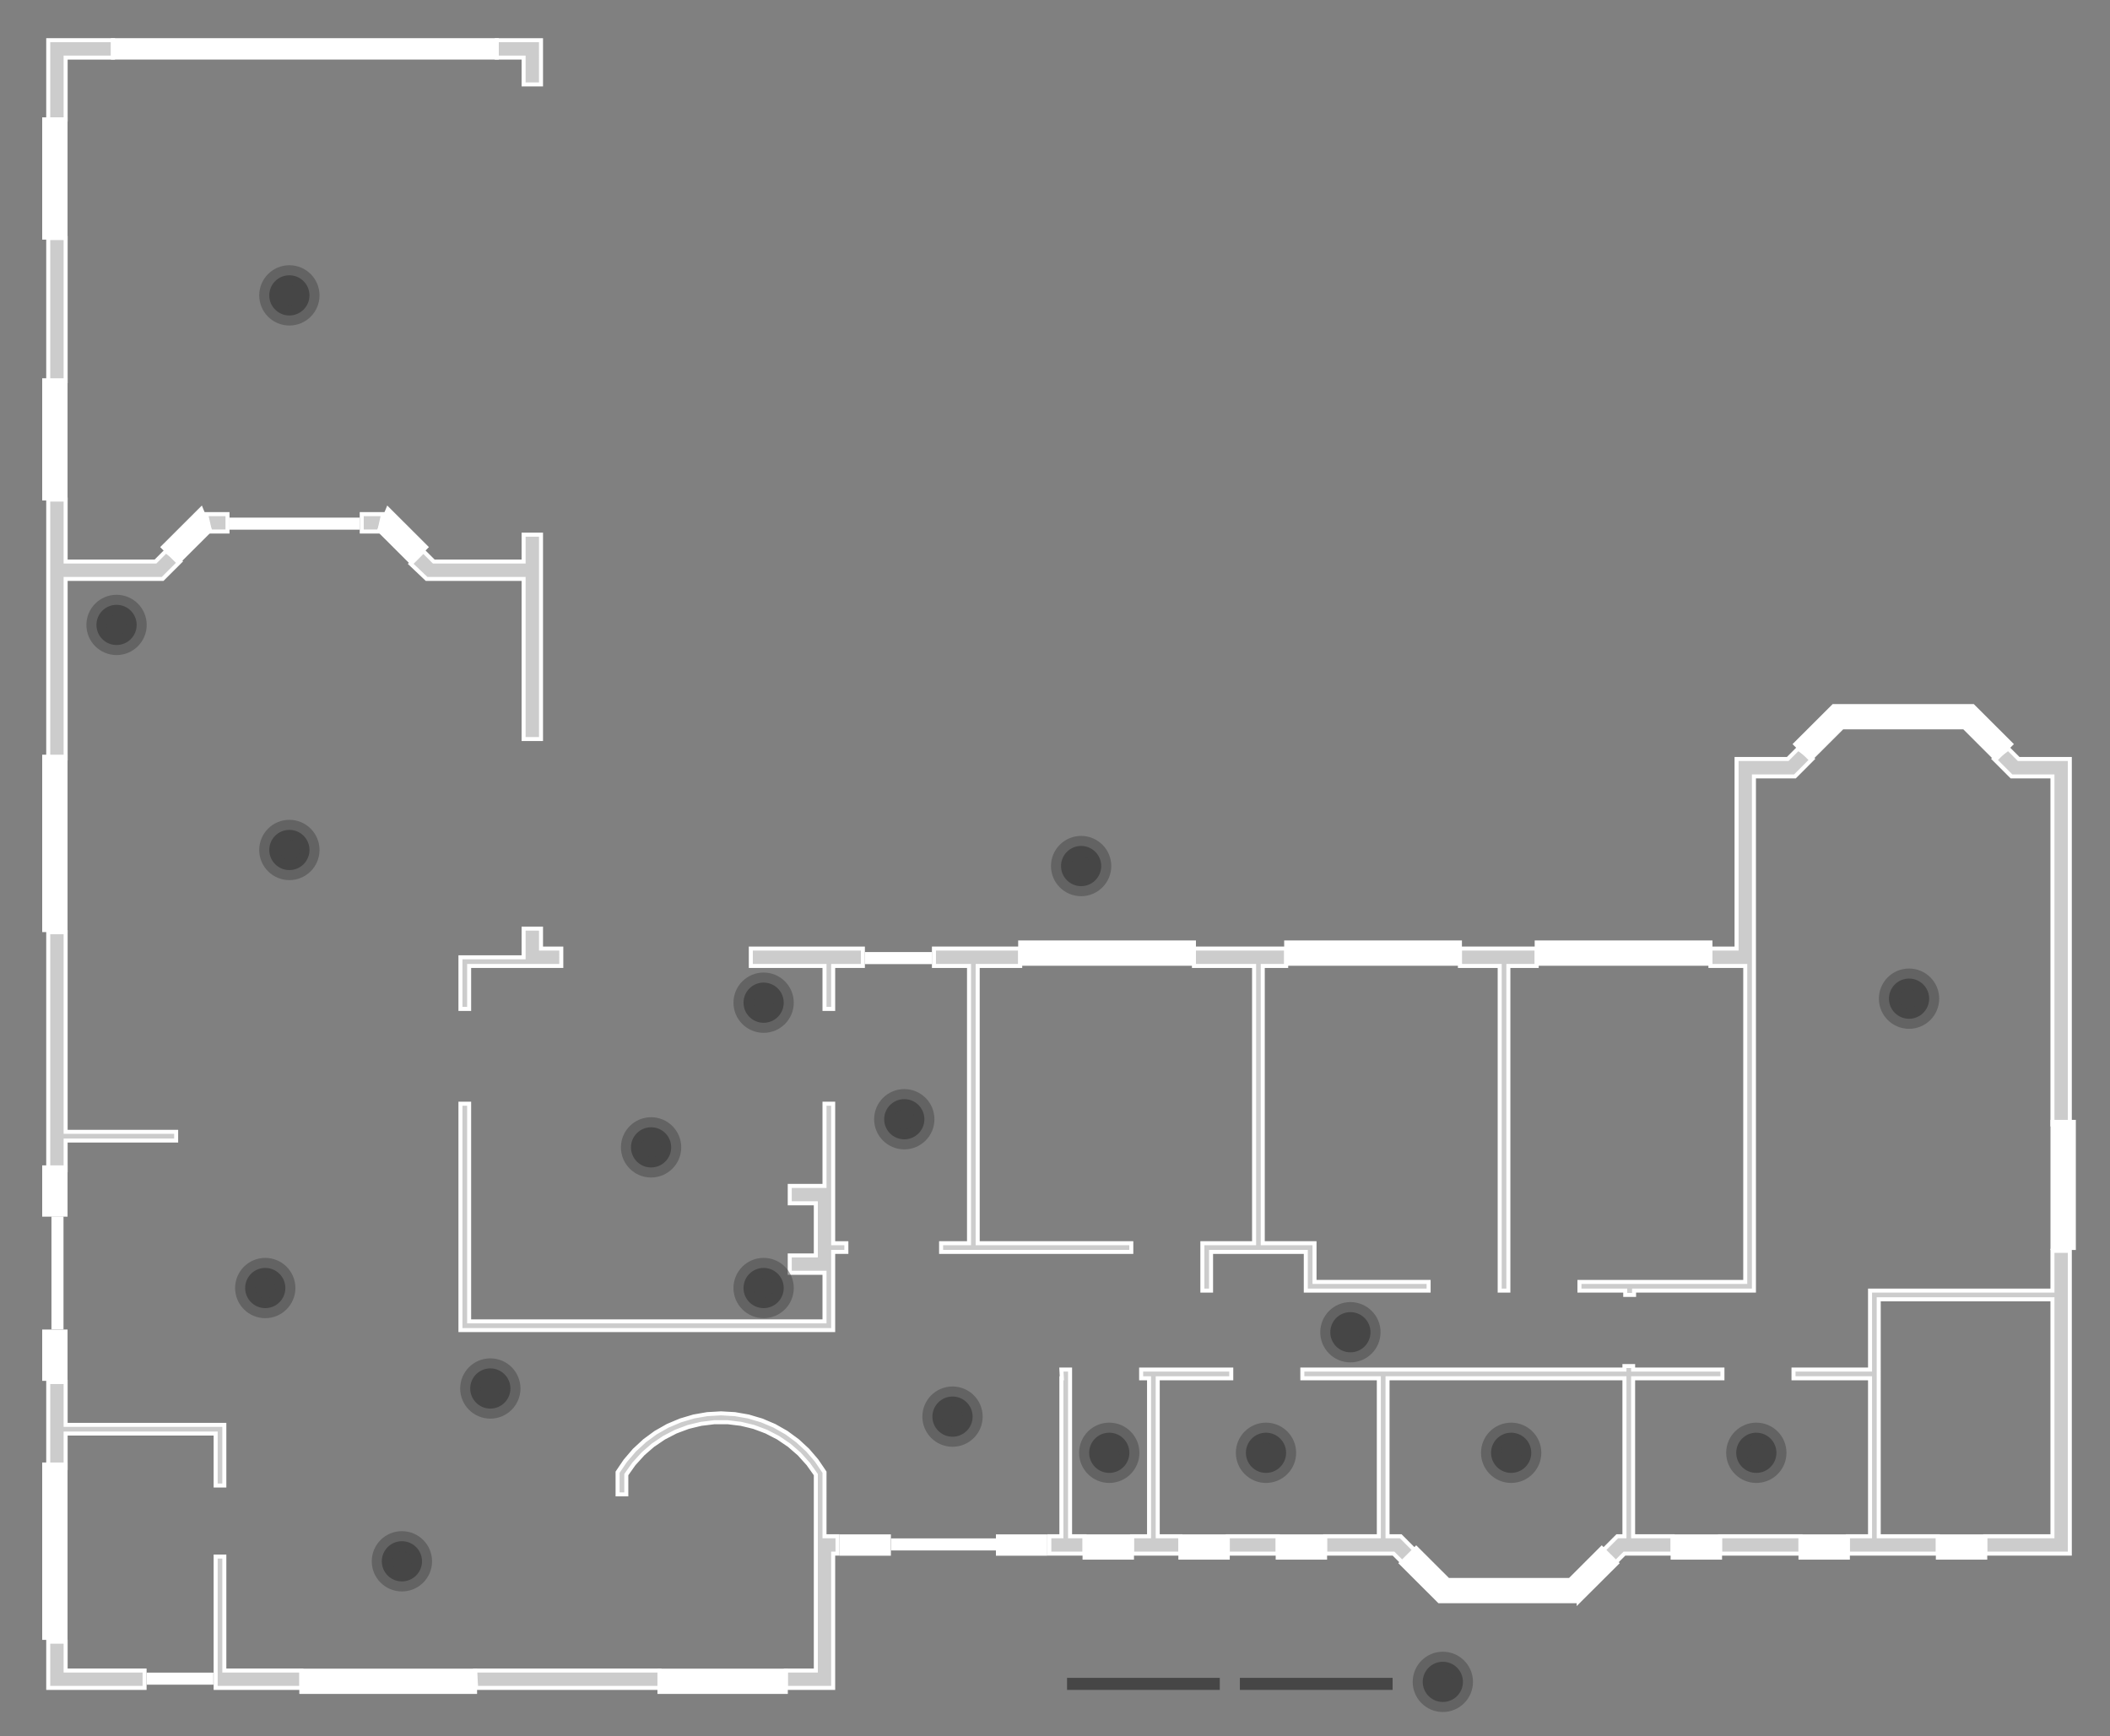 <svg width="525px" height="432px" viewBox="0 0 525 432" version="1.1" xmlns="http://www.w3.org/2000/svg" xmlns:xlink="http://www.w3.org/1999/xlink">
    <rect x="0" y="0" width="525" height="432" fill="#808080" stroke="none"/>
    <g id="floorplan" stroke="none" stroke-width="1" fill="none" fill-rule="evenodd">
        <g id="windows" transform="translate(11, 10)" fill="#FFFFFF" stroke="#FFFFFF">
            <polygon id="Path" points="471.169 372.3 482.956 372.3 482.956 377.587 471.169 377.587"></polygon>
            <polygon id="Path" fill-rule="nonzero" points="112.591 1.42108547e-14 112.591 4.32 17.096 4.32 17.096 1.42108547e-14"></polygon>
            <polygon id="Path" fill-rule="nonzero" points="5.309 19.703 5.309 49.123 2.84217094e-14 49.123 2.84217094e-14 19.703"></polygon>
            <polygon id="Path" fill-rule="nonzero" points="5.309 84.628 5.309 114.037 2.84217094e-14 114.037 2.84217094e-14 84.628"></polygon>
            <polygon id="Path" fill-rule="nonzero" points="249.086 372.3 249.086 376.61 237.299 376.61 237.299 372.3"></polygon>
            <polygon id="Path" fill-rule="nonzero" points="436.988 372.3 448.774 372.3 448.774 377.587 436.988 377.587"></polygon>
            <polygon id="Path" fill-rule="nonzero" points="405.176 372.3 416.973 372.3 416.973 377.587 405.176 377.587"></polygon>
            <polygon id="Path" fill-rule="nonzero" points="306.911 372.3 318.698 372.3 318.698 377.587 306.911 377.587"></polygon>
            <polygon id="Path" fill-rule="nonzero" points="282.697 372.3 294.484 372.3 294.484 377.587 282.697 377.587"></polygon>
            <polygon id="Path" fill-rule="nonzero" points="258.853 372.3 270.65 372.3 270.65 377.587 258.853 377.587"></polygon>
            <polygon id="Path" fill-rule="nonzero" points="198.379 376.61 210.166 376.61 210.166 372.3 198.379 372.3"></polygon>
            <polygon id="Path" fill-rule="nonzero" points="85.528 116.671 95.016 126.138 94.326 126.837 93.702 127.457 93.719 127.472 92.236 128.912 91.267 129.88 83.339 121.968 84.308 119.614 85.128 117.649"></polygon>
            <polygon id="Path" fill-rule="nonzero" points="2.84217094e-14 397.55 2.84217094e-14 354.413 5.309 354.413 5.309 397.55"></polygon>
            <polygon id="Path" fill-rule="nonzero" points="2.84217094e-14 292.241 2.84217094e-14 280.48 5.309 280.48 5.309 292.241"></polygon>
            <polygon id="Path" fill-rule="nonzero" points="5.309 178.294 5.309 221.431 2.84217094e-14 221.431 2.84217094e-14 178.294"></polygon>
            <polygon id="Path" fill-rule="nonzero" points="2.84217094e-14 333.094 2.84217094e-14 321.332 5.309 321.332 5.309 333.094"></polygon>
            <polygon id="Path" fill-rule="nonzero" points="184.522 405.713 184.522 411 153.081 411 153.081 405.713"></polygon>
            <polygon id="Path" fill-rule="nonzero" points="107.202 405.713 107.202 411 63.974 411 63.974 405.713"></polygon>
            <polygon id="Path" fill-rule="nonzero" points="499.691 300.532 499.691 269.157 505 269.157 505 300.532"></polygon>
            <polygon id="Path" fill-rule="nonzero" points="371.354 224.513 414.583 224.513 414.583 229.811 371.354 229.811"></polygon>
            <polygon id="Path" fill-rule="nonzero" points="309.02 224.513 352.249 224.513 352.249 229.811 309.02 229.811"></polygon>
            <polygon id="Path" fill-rule="nonzero" points="242.837 224.513 286.066 224.513 286.066 229.811 242.837 229.811"></polygon>
            <polygon id="Path" fill-rule="nonzero" points="31.642 128.224 30.252 126.837 29.562 126.138 39.05 116.671 39.45 117.649 41.249 121.968 33.311 129.88 32.342 128.912"></polygon>
            <polygon id="Path" fill-rule="nonzero" points="479.896 165.694 489.384 175.161 485.635 178.902 477.707 170.981 447.405 170.981 439.467 178.902 435.718 175.161 445.205 165.694"></polygon>
            <polygon id="Path" fill-rule="nonzero" points="387.54 375.223 390.599 378.276 391.299 378.964 381.802 388.432 381.802 388.431 347.111 388.432 337.623 378.964 338.323 378.276 340.402 376.201 341.372 375.223 349.31 383.144 379.612 383.144"></polygon>
        </g>
        <g id="walls" transform="translate(12, 10)" fill="#FFFFFF" fill-opacity="0.6" stroke="#FFFFFF">
            <polygon id="Path" points="453.296 332.96 434.252 332.96 434.252 330.79 453.296 330.79 453.296 311.14 498.681 311.139 498.681 301.25 503 301.25 503 376.59 481.947 376.59 481.947 372.27 498.681 372.27 498.681 313.299 455.455 313.3 455.454 372.27 470.16 372.27 470.16 376.59 447.768 376.59 447.768 372.27 453.296 372.271"></polygon>
            <polygon id="Path" points="308.022 226.03 308.022 230.36 302.194 230.36 302.194 299.35 315.07 299.35 315.07 308.98 343.461 308.98 343.461 311.14 312.9 311.14 312.9 301.51 289.328 301.51 289.328 311.14 287.169 311.14 287.169 299.35 300.035 299.35 300.035 230.36 285.069 230.36 285.069 226.03"></polygon>
            <polygon id="Path" points="229.107 230.36 220.38 230.36 220.38 226.03 241.843 226.03 241.843 230.36 231.266 230.36 231.266 299.35 269.484 299.35 269.484 301.51 222.159 301.51 222.159 299.35 229.107 299.35"></polygon>
            <polygon id="Path" points="104.727 264.64 104.727 318.8 193.148 318.799 193.149 306.71 184.501 306.71 184.501 302.39 190.989 302.39 190.989 289.42 184.501 289.42 184.501 285.09 193.149 285.09 193.149 285.09 193.149 264.64 195.308 264.64 195.308 299.349 198.587 299.35 198.587 301.51 195.308 301.51 195.308 318.8 195.307 318.801 195.308 320.97 102.567 320.97 102.567 264.64"></polygon>
            <polygon id="Path" points="152.092 410 106.471 410 106.216 405.68 152.092 405.68"></polygon>
            <polygon id="Path" points="122.611 1.57772181e-30 122.61 11.009 118.282 11.01 118.282 4.33 111.605 4.33 111.605 -7.10542736e-15"></polygon>
            <polygon id="Path" points="4.329 19.75 -2.84217094e-14 19.75 -2.84217094e-14 1.57772181e-30 16.115 -7.10542736e-15 16.115 4.33 4.329 4.33"></polygon>
            <polygon id="Path" points="-2.84217094e-14 114.31 4.329 114.31 4.329 129.73 26.682 129.73 29.271 127.14 32.8 129.73 28.471 134.05 4.329 134.05 4.329 178.72 -2.84217094e-14 178.72"></polygon>
            <polygon id="Path" points="-2.84217094e-14 84.83 -2.84217094e-14 49.24 4.329 49.24 4.329 84.83"></polygon>
            <polygon id="Path" points="122.611 173.899 118.282 173.9 118.282 134.05 94.14 134.05 90.192 130.303 93.34 127.14 95.929 129.73 118.282 129.73 118.282 123.04 122.611 123.04"></polygon>
            <polygon id="Path" points="394.581 311.14 394.581 312.22 392.383 312.22 392.383 311.14 380.989 311.14 380.989 308.98 422.246 308.98 422.246 230.36 413.578 230.36 413.578 226.03 420.086 226.03 420.086 178.86 432.812 178.86 435.402 176.27 438.93 178.86 434.612 183.19 424.405 183.19 424.405 311.14"></polygon>
            <polygon id="Path" points="180.693 347.28 178.663 346.23 177.534 345.8 175.563 345.069 174.235 344.74 172.345 344.29 170.846 344.11 169.066 343.89 165.757 343.89 163.978 344.11 162.468 344.29 160.589 344.74 159.249 345.07 157.29 345.8 156.15 346.23 153.211 347.75 151.132 349.16 150.462 349.61 148.353 351.44 147.973 351.78 145.834 354.14 145.744 354.23 143.834 356.93 143.834 361.85 141.665 361.85 141.665 356.33 143.594 353.48 145.744 350.97 145.834 350.86 147.973 348.89 148.353 348.529 151.132 346.49 153.211 345.31 154.121 344.79 157.29 343.45 159.249 342.87 160.589 342.47 162.468 342.14 163.978 341.88 165.757 341.78 167.407 341.68 169.066 341.78 170.846 341.88 174.235 342.47 175.564 342.87 177.534 343.45 180.693 344.79 181.612 345.31 183.682 346.49 186.461 348.53 188.98 350.86 189.07 350.97 190.989 353.2 191.219 353.48 193.149 356.33 193.148 372.27 196.388 372.27 196.388 376.59 195.308 376.59 195.308 410 183.532 410 183.532 405.68 190.989 405.68 190.989 356.93 189.07 354.23 188.98 354.14 186.851 351.78 184.351 349.61 183.681 349.158 181.612 347.75"></polygon>
            <polygon id="Path" points="249.091 376.59 249.091 372.27 252.09 372.27 252.09 332.96 252.202 332.96 252.09 330.79 254.249 330.79 254.249 372.27 257.858 372.27 257.858 376.59"></polygon>
            <polygon id="Path" points="273.903 332.96 271.933 332.96 271.933 330.79 294.356 330.79 294.356 332.96 276.062 332.96 276.062 372.27 281.7 372.27 281.7 376.59 269.654 376.59 269.654 372.27 273.903 372.27"></polygon>
            <polygon id="Path" points="293.487 376.59 293.487 372.27 305.913 372.27 305.913 376.59"></polygon>
            <polygon id="Path" points="394.345 329.91 394.344 330.789 416.567 330.79 416.567 332.96 394.344 332.96 394.345 372.27 404.171 372.27 404.171 376.59 392.185 376.59 389.596 379.18 386.077 376.59 390.396 372.27 392.185 372.27 392.184 332.959 333.244 332.96 333.244 372.27 336.523 372.27 340.842 376.59 337.323 379.18 334.734 376.59 317.699 376.59 317.699 372.27 331.075 372.27 331.075 332.96 312.041 332.96 312.041 330.79 392.184 330.789 392.185 329.91"></polygon>
            <polygon id="Path" points="415.968 376.59 415.968 372.27 435.981 372.27 435.981 376.59"></polygon>
            <polygon id="Path" points="122.611 221.07 122.611 226.03 127.659 226.03 127.658 230.359 122.611 230.36 122.608 230.359 104.727 230.36 104.727 230.36 104.727 241.05 102.567 241.05 102.567 228.2 118.282 228.2 118.282 221.07"></polygon>
            <polygon id="Path" points="-2.84217094e-14 398.5 4.329 398.5 4.329 405.68 23.972 405.68 23.972 410 -2.84217094e-14 410"></polygon>
            <polygon id="Path" points="4.329 221.96 4.328 271.63 31.83 271.63 31.83 273.8 4.328 273.8 4.329 281.15 -2.84217094e-14 281.15 -2.84217094e-14 221.96"></polygon>
            <polygon id="Path" points="4.329 355.26 -2.84217094e-14 355.26 -2.84217094e-14 333.89 4.329 333.89 4.329 344.55 43.816 344.55 43.816 359.64 41.657 359.64 41.657 346.71 4.329 346.71"></polygon>
            <polygon id="Path" points="43.816 377.32 43.816 405.68 62.99 405.68 62.99 410 41.657 410 41.657 377.32"></polygon>
            <polygon id="Path" points="490.274 178.86 503 178.86 503 269.8 498.681 269.8 498.681 183.19 488.485 183.19 484.156 178.86 487.685 176.27"></polygon>
            <polygon id="Path" points="351.248 230.36 351.248 226.03 370.352 226.03 370.352 230.36 363.304 230.36 363.304 311.14 361.145 311.14 361.145 230.36"></polygon>
            <polygon id="Path" points="202.696 226.03 202.696 230.36 195.308 230.359 195.308 241.05 193.149 241.05 193.148 230.359 174.814 230.36 174.814 226.03"></polygon>
            <polygon id="Path" points="39.288 117.93 44.606 117.93 44.606 122.26 40.267 122.26"></polygon>
            <polygon id="Path" points="78.005 117.93 83.323 117.93 82.354 122.26 78.005 122.26"></polygon>
        </g>
        <g id="doors" transform="translate(13.3, 129.3)" fill-rule="nonzero">
            <rect id="binary_sensor.outside_door" class="door" stroke="#FFFFFF" fill="#FFFFFF" x="202.4" y="108.1" width="15.7" height="2"></rect>
            <rect id="binary_sensor.verandah_door" class="door" stroke="#FFFFFF" fill="#FFFFFF" x="44.3" y="2.84217094e-14" width="31.4" height="2"></rect>
            <rect id="binary_sensor.front_door" class="door" stroke="#FFFFFF" fill="#FFFFFF" x="208.9" y="254" width="25.1" height="2"></rect>
            <rect id="binary_sensor.kitchen_door" class="door" stroke="#FFFFFF" fill="#FFFFFF" x="23.7" y="287.4" width="15.6" height="2"></rect>
            <rect id="binary_sensor.diningroom_door" class="door" stroke="#FFFFFF" fill="#FFFFFF" x="1.42108547e-14" y="173.9" width="2" height="27.1"></rect>
            <rect id="cover.garage_door_right" class="door" stroke="#464646" fill="#464646" x="252.7" y="288.7" width="37" height="2"></rect>
            <rect id="cover.garage_door_left" class="door" stroke="#464646" fill="#464646" x="295.7" y="288.7" width="37" height="2"></rect>
        </g>
        <g id="light" transform="translate(24, 150.5)" fill="#464646" fill-rule="nonzero" stroke="#464646" stroke-opacity="0.5" stroke-width="5">
            <circle id="light.lounge_lamp_1" class="light" cx="166" cy="170" r="5"></circle>
            <circle id="light.lounge_lamp_2" class="light" cx="166" cy="99" r="5"></circle>
            <circle id="light.outside" class="light" cx="245" cy="65" r="5"></circle>
            <circle id="light.lounge_main" class="light" cx="138" cy="135" r="5"></circle>
            <circle id="light.night" class="light" cx="98" cy="195" r="5"></circle>
            <circle id="light.kitchen" class="light" cx="76" cy="238" r="5"></circle>
            <circle id="light.entrance" class="light" cx="213" cy="202" r="5"></circle>
            <circle id="light.breezeway" class="light" cx="201" cy="128" r="5"></circle>
            <circle id="light.hallway" class="light" cx="312" cy="181" r="5"></circle>
            <circle id="light.toilet" class="light" cx="252" cy="211" r="5"></circle>
            <circle id="light.bathroom" class="light" cx="291" cy="211" r="5"></circle>
            <circle id="light.study" class="light" cx="352" cy="211" r="5"></circle>
            <circle id="light.ensuite" class="light" cx="413" cy="211" r="5"></circle>
            <circle id="light.dining_room" class="light" cx="42" cy="170" r="5"></circle>
            <circle id="light.bar" class="light" cx="48" cy="61" r="5"></circle>
            <circle id="light.driveway" class="light" cx="335" cy="268" r="5"></circle>
            <circle id="light.bar_lamp" class="light" cx="5" cy="5" r="5"></circle>
            <circle id="light.bedroom" class="light" cx="451" cy="98" r="5"></circle>
            <circle id="light.verandah" class="light" cx="48" cy="-77" r="5"></circle>
        </g>
    </g>
</svg>